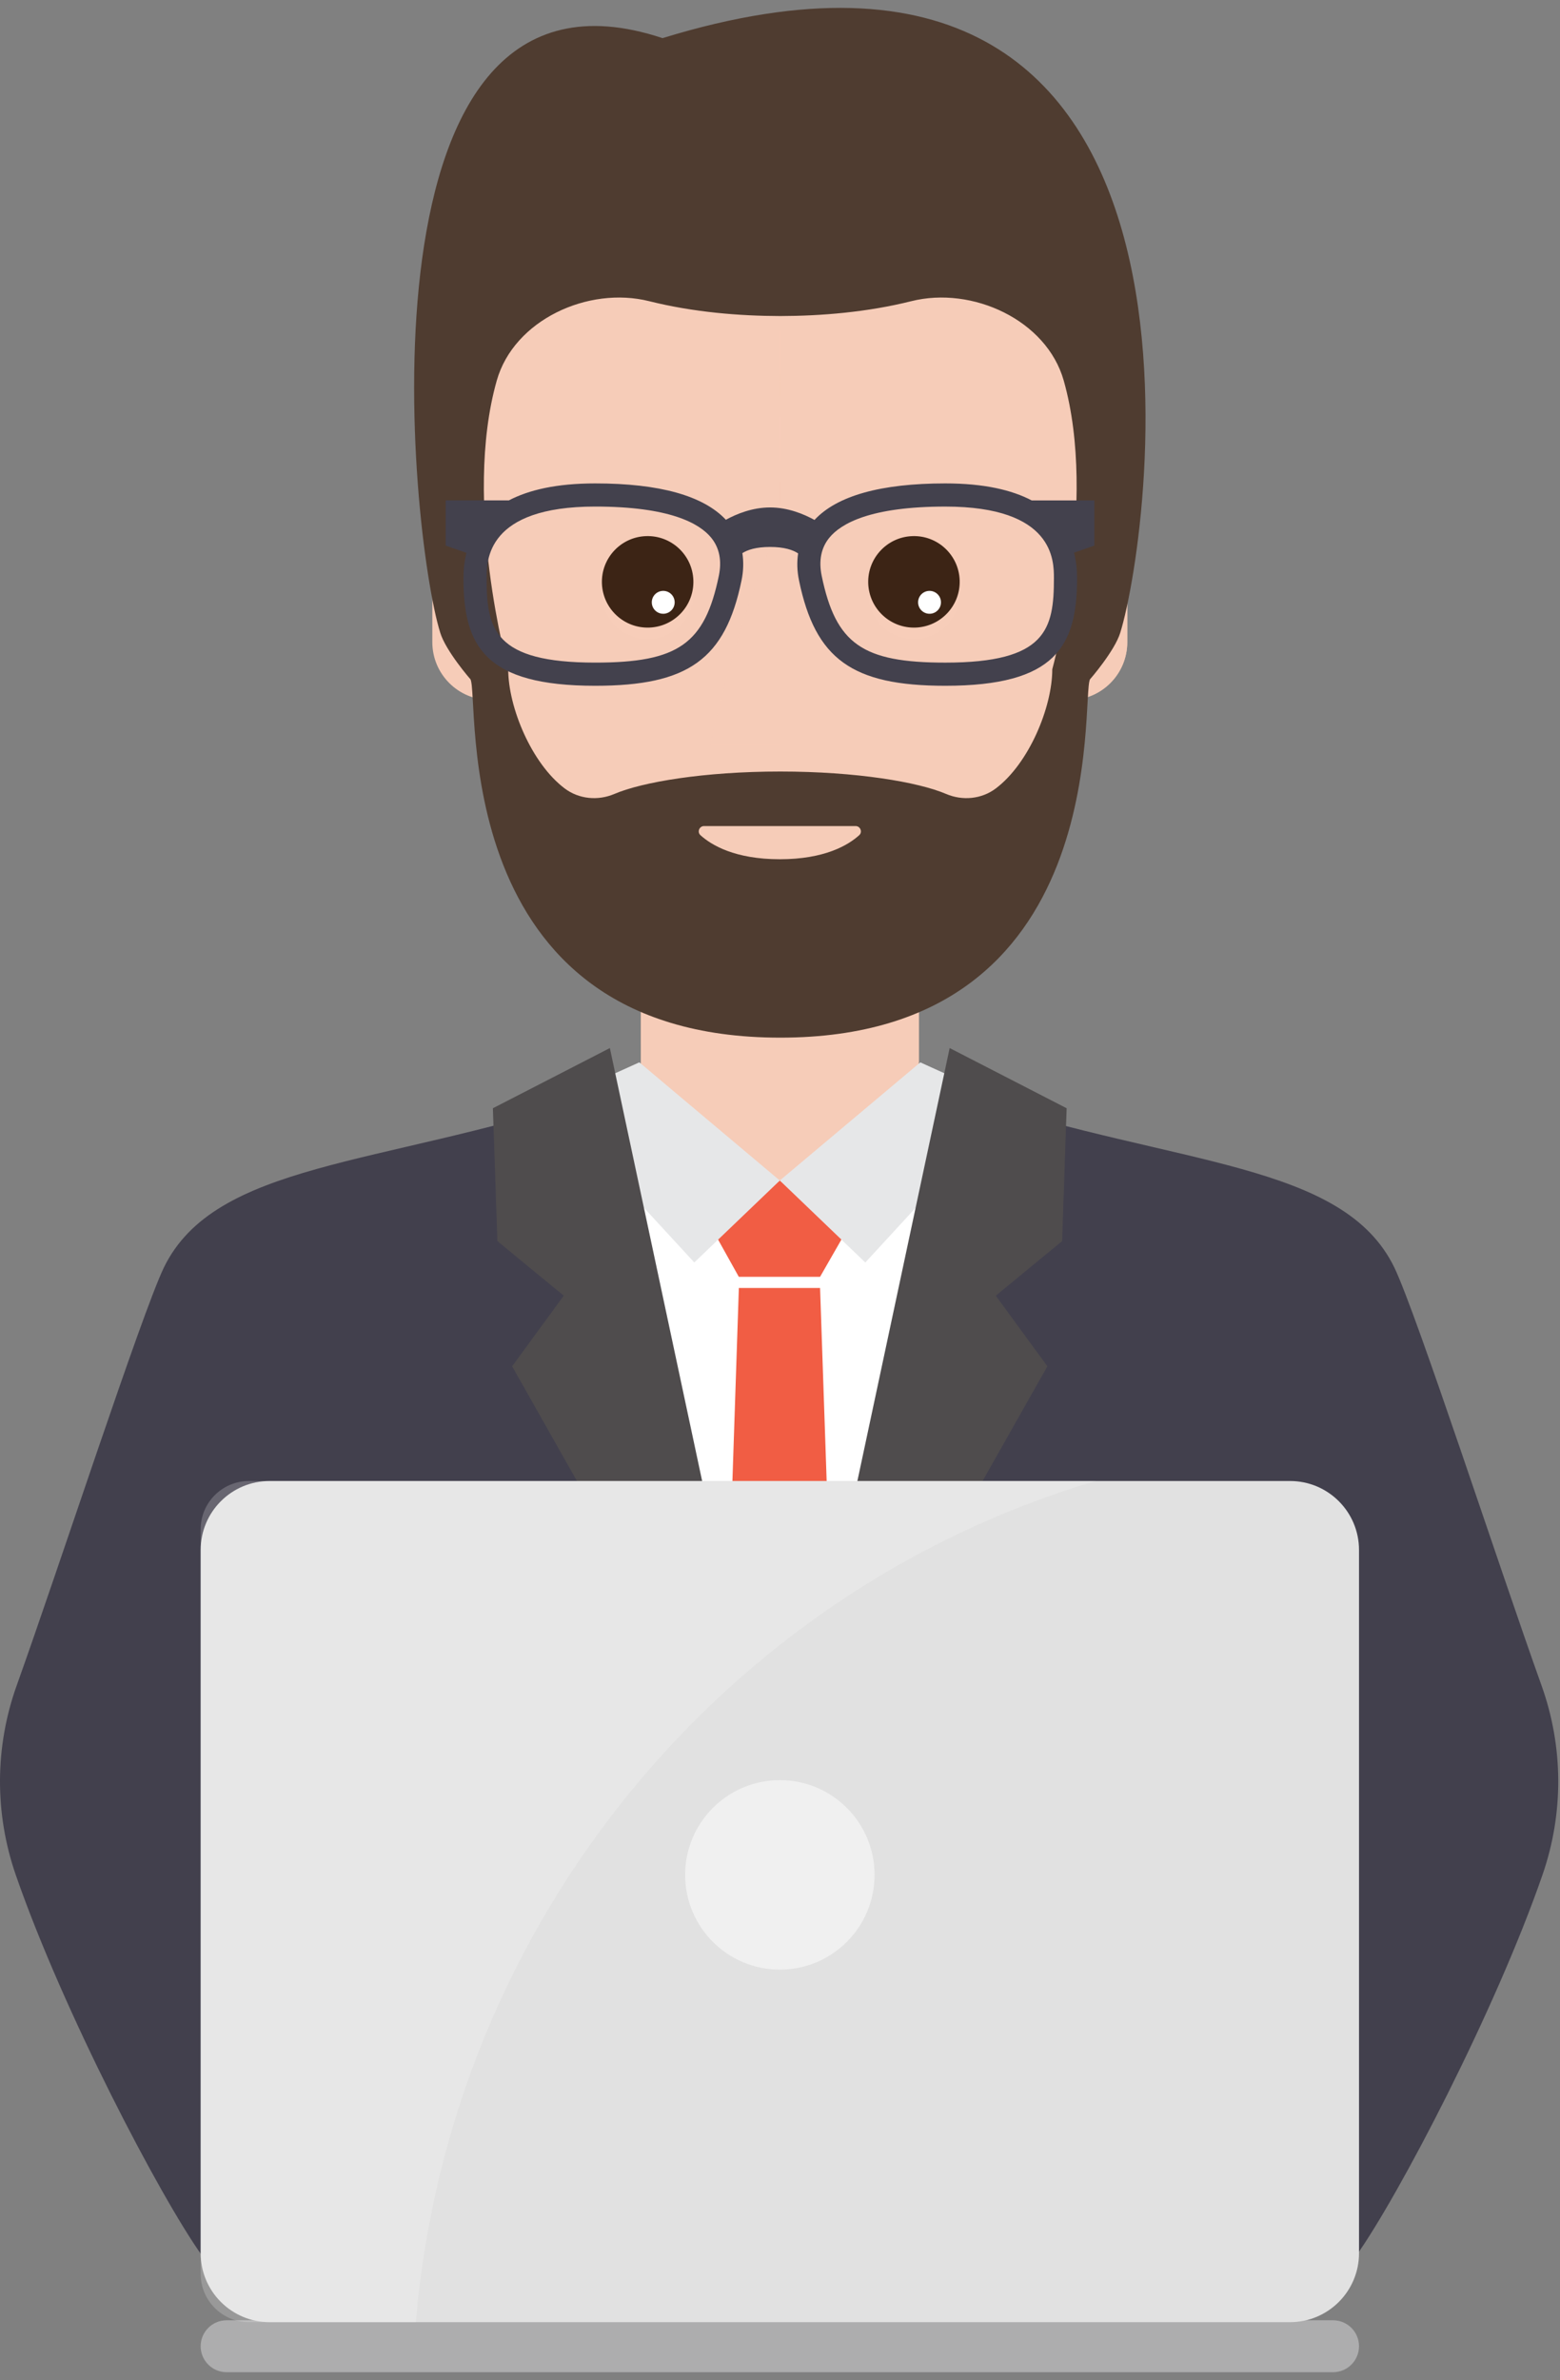 <svg width="99" height="151" viewBox="0 0 99 151" fill="none" xmlns="http://www.w3.org/2000/svg">
<rect x="0" y="0" width="99" height="151" fill="#808080" stroke="none"/>
<path d="M61.058 69.237L58.309 67.97V58.496H40.666V67.97L37.906 69.161L38.641 93.943H40.666V97.743H58.309V93.943H60.323L61.058 69.237Z" fill="#F6CCB8"/>
<path d="M40.668 58.496V66.291L58.31 67.4V58.496H40.668Z" fill="#F6CCB8"/>
<path d="M61.31 69.124L60.653 71.365C59.519 74.323 56.611 79.16 49.706 79.16C41.915 79.16 38.942 73.001 38.021 70.333L37.667 69.124C23.318 74.031 27.721 114.93 27.721 114.93L27.631 148.901L49.523 148.904L72.593 148.901L71.991 114.93C71.991 114.93 75.659 74.031 61.31 69.124Z" fill="white"/>
<path d="M53.734 78.055L52.041 81.007H46.887L45.242 78.055L49.488 74.896L53.734 78.055Z" fill="#F15D44"/>
<path d="M49.487 74.896L44.061 80.095L34.783 70.021C34.799 70.014 40.573 67.397 40.573 67.397L42.751 69.231L49.487 74.896Z" fill="#E6E7E8"/>
<path d="M58.405 67.4L49.488 74.895L54.914 80.098L64.189 70.018L58.405 67.4Z" fill="#E6E7E8"/>
<path d="M52.043 81.712L54.141 143.182L49.49 147.862L44.84 143.182L46.889 81.712H52.043Z" fill="#F15D44"/>
<path d="M97.887 118.953C99.243 115.041 99.222 110.823 97.825 106.924C95.116 99.361 89.939 83.457 88.492 80.424C85.246 73.734 74.794 73.984 61.736 69.736C61.271 69.582 60.799 69.428 60.326 69.268C59.558 73.508 49.444 114.497 49.444 114.497C49.444 114.497 39.33 73.508 38.562 69.269L38.561 69.268C38.089 69.428 37.616 69.582 37.152 69.736C24.094 73.984 13.642 73.734 10.396 80.424C8.949 83.456 3.773 99.359 1.063 106.922C-0.334 110.822 -0.354 115.042 1.002 118.956C3.998 127.6 10.148 139.348 12.803 143.078C15.166 146.398 19.294 147.599 22.281 146.666C21.873 148.455 21.743 149.779 22.169 149.779C22.169 149.779 35.411 149.779 49.443 149.779L49.445 149.611L49.447 149.779C63.478 149.779 76.721 149.779 76.721 149.779C77.147 149.779 77.017 148.454 76.608 146.666C79.595 147.599 83.724 146.397 86.087 143.078C88.74 139.347 94.892 127.597 97.887 118.953Z" fill="#42404D"/>
<path d="M31.279 70.311L31.566 78.74L35.776 82.203L32.5 86.682L49.37 116.525L38.703 66.492L31.279 70.311Z" fill="#4F4C4D"/>
<path d="M67.691 70.311L67.403 78.74L63.194 82.203L66.469 86.682L49.6 116.525L60.267 66.492L67.691 70.311Z" fill="#4F4C4D"/>
<path d="M68.74 33.358L69.336 25.595C69.336 15.444 59.633 7.218 49.489 7.218C39.337 7.218 29.641 15.444 29.641 25.595L30.238 33.351C29.67 33.487 29.158 33.748 28.73 34.115C27.936 34.791 27.436 35.791 27.436 36.915V40.737C27.436 42.758 29.063 44.398 31.088 44.41C31.088 53.996 42.607 63.085 49.489 63.085C56.371 63.085 67.889 53.998 67.889 44.412C69.907 44.398 71.539 42.76 71.539 40.739V36.917C71.539 35.191 70.344 33.753 68.74 33.358Z" fill="#F6CCB8"/>
<path opacity="0.8" d="M68.739 33.358L69.336 25.595C69.336 15.444 59.633 7.218 49.488 7.218C49.485 7.218 49.485 33.314 49.485 33.314C46.803 39.016 45.074 47.281 45.074 47.281H49.485V63.086C56.373 63.084 67.889 53.998 67.889 44.413C69.907 44.399 71.539 42.761 71.539 40.74V36.918C71.539 35.191 70.343 33.753 68.739 33.358Z" fill="#F6CCB8"/>
<path d="M44.002 37.548C44.058 39.15 42.804 40.494 41.202 40.55C39.599 40.606 38.255 39.353 38.199 37.75C38.143 36.148 39.397 34.803 40.999 34.747C42.602 34.691 43.946 35.945 44.002 37.548Z" fill="#F7CDB9"/>
<path d="M44.002 36.813C44.058 38.415 42.804 39.76 41.202 39.816C39.599 39.871 38.255 38.618 38.199 37.015C38.143 35.413 39.397 34.069 40.999 34.013C42.602 33.956 43.946 35.211 44.002 36.813Z" fill="#3C2415"/>
<path d="M42.815 38.188C42.829 38.589 42.515 38.925 42.115 38.939C41.714 38.953 41.378 38.639 41.364 38.239C41.35 37.838 41.663 37.502 42.064 37.488C42.465 37.474 42.801 37.788 42.815 38.188Z" fill="white"/>
<path d="M60.902 37.548C60.958 39.15 59.704 40.494 58.102 40.55C56.5 40.606 55.156 39.353 55.099 37.75C55.044 36.148 56.297 34.803 57.9 34.747C59.502 34.691 60.846 35.945 60.902 37.548Z" fill="#F7CDB9"/>
<path d="M60.902 36.813C60.958 38.415 59.704 39.76 58.102 39.816C56.5 39.871 55.156 38.618 55.099 37.015C55.044 35.413 56.297 34.069 57.9 34.013C59.502 33.956 60.846 35.211 60.902 36.813Z" fill="#3C2415"/>
<path d="M59.715 38.188C59.729 38.589 59.416 38.925 59.015 38.939C58.614 38.953 58.278 38.639 58.264 38.239C58.25 37.838 58.563 37.502 58.964 37.488C59.365 37.474 59.701 37.788 59.715 38.188Z" fill="white"/>
<path d="M42.044 2.419C22.142 -4.197 25.963 33.824 27.941 40.152C28.301 41.309 29.848 43.093 29.856 43.093C30.459 44.222 28.26 65.832 49.515 65.832C70.77 65.832 68.573 44.221 69.175 43.093C69.182 43.093 70.73 41.309 71.09 40.152C73.068 33.824 79.113 -8.975 42.044 2.419ZM66.779 42.46C66.779 44.871 65.296 48.441 63.193 50.023C62.289 50.703 61.08 50.815 60.04 50.37C58.286 49.62 54.367 48.948 49.515 48.948C44.664 48.948 40.745 49.62 38.991 50.37C37.951 50.815 36.742 50.703 35.838 50.023C33.735 48.441 32.252 44.871 32.252 42.46C32.252 42.46 29.324 31.901 31.526 24.142C32.616 20.302 37.324 18.138 41.197 19.108C44.01 19.811 46.928 20.046 49.515 20.051C52.101 20.046 55.021 19.811 57.833 19.108C61.706 18.138 66.415 20.302 67.505 24.142C69.707 31.901 66.779 42.46 66.779 42.46Z" fill="#4F3C30"/>
<path d="M44.683 52.408H54.295C54.599 52.408 54.752 52.784 54.527 52.987C53.839 53.611 52.347 54.513 49.489 54.513C46.63 54.513 45.14 53.611 44.451 52.987C44.226 52.785 44.379 52.408 44.683 52.408Z" fill="#F6CCB8"/>
<path d="M69.451 31.748H65.473C64.215 31.089 62.456 30.669 59.992 30.669C55.896 30.669 53.117 31.454 51.689 32.987C51.015 32.616 50.007 32.194 48.868 32.194C47.739 32.194 46.74 32.608 46.065 32.976C44.635 31.451 41.859 30.669 37.772 30.669C35.309 30.669 33.55 31.088 32.292 31.747H28.285V34.614L29.601 35.075C29.466 35.612 29.412 36.157 29.412 36.682C29.412 41.005 30.78 43.508 37.773 43.508C43.68 43.508 46.023 41.824 47.057 36.832C47.184 36.221 47.197 35.639 47.112 35.092C47.439 34.884 47.977 34.701 48.868 34.701C49.782 34.701 50.326 34.893 50.65 35.109C50.568 35.651 50.582 36.227 50.708 36.832C51.742 41.824 54.085 43.508 59.992 43.508C66.985 43.508 68.353 41.005 68.353 36.682C68.353 36.154 68.297 35.606 68.161 35.065L69.45 34.613V31.748H69.451ZM45.618 36.533C44.722 40.855 43.035 42.038 37.772 42.038C31.36 42.038 30.881 39.918 30.881 36.682C30.881 35.558 30.881 32.138 37.772 32.138C42.527 32.138 44.401 33.214 45.136 34.117C45.655 34.756 45.817 35.569 45.618 36.533ZM59.992 42.039C54.729 42.039 53.042 40.856 52.146 36.534C51.947 35.569 52.109 34.757 52.628 34.119C53.364 33.216 55.237 32.139 59.992 32.139C66.883 32.139 66.883 35.559 66.883 36.684C66.883 39.918 66.404 42.039 59.992 42.039Z" fill="#43414D"/>
<path d="M84.598 150.5H14.381C13.472 150.5 12.734 149.763 12.734 148.853C12.734 147.944 13.471 147.206 14.381 147.206H84.598C85.507 147.206 86.245 147.943 86.245 148.853C86.245 149.762 85.508 150.5 84.598 150.5Z" fill="#ADADAE"/>
<path d="M81.869 147.325H17.11C14.694 147.325 12.734 145.366 12.734 142.95V98.335C12.734 95.919 14.694 93.96 17.11 93.96H81.869C84.285 93.96 86.245 95.919 86.245 98.335V142.95C86.245 145.366 84.285 147.325 81.869 147.325Z" fill="#E1E1E1"/>
<path opacity="0.5" d="M55.501 118.948C55.501 122.268 52.81 124.959 49.491 124.959C46.171 124.959 43.48 122.268 43.48 118.948C43.48 115.629 46.171 112.938 49.491 112.938C52.81 112.938 55.501 115.628 55.501 118.948Z" fill="white"/>
<path opacity="0.2" d="M69.528 93.96H15.797C14.106 93.96 12.734 95.331 12.734 97.022V144.262C12.734 145.954 14.106 147.325 15.797 147.325H26.388C28.555 121.891 46.084 100.911 69.528 93.96Z" fill="white"/>
</svg>
